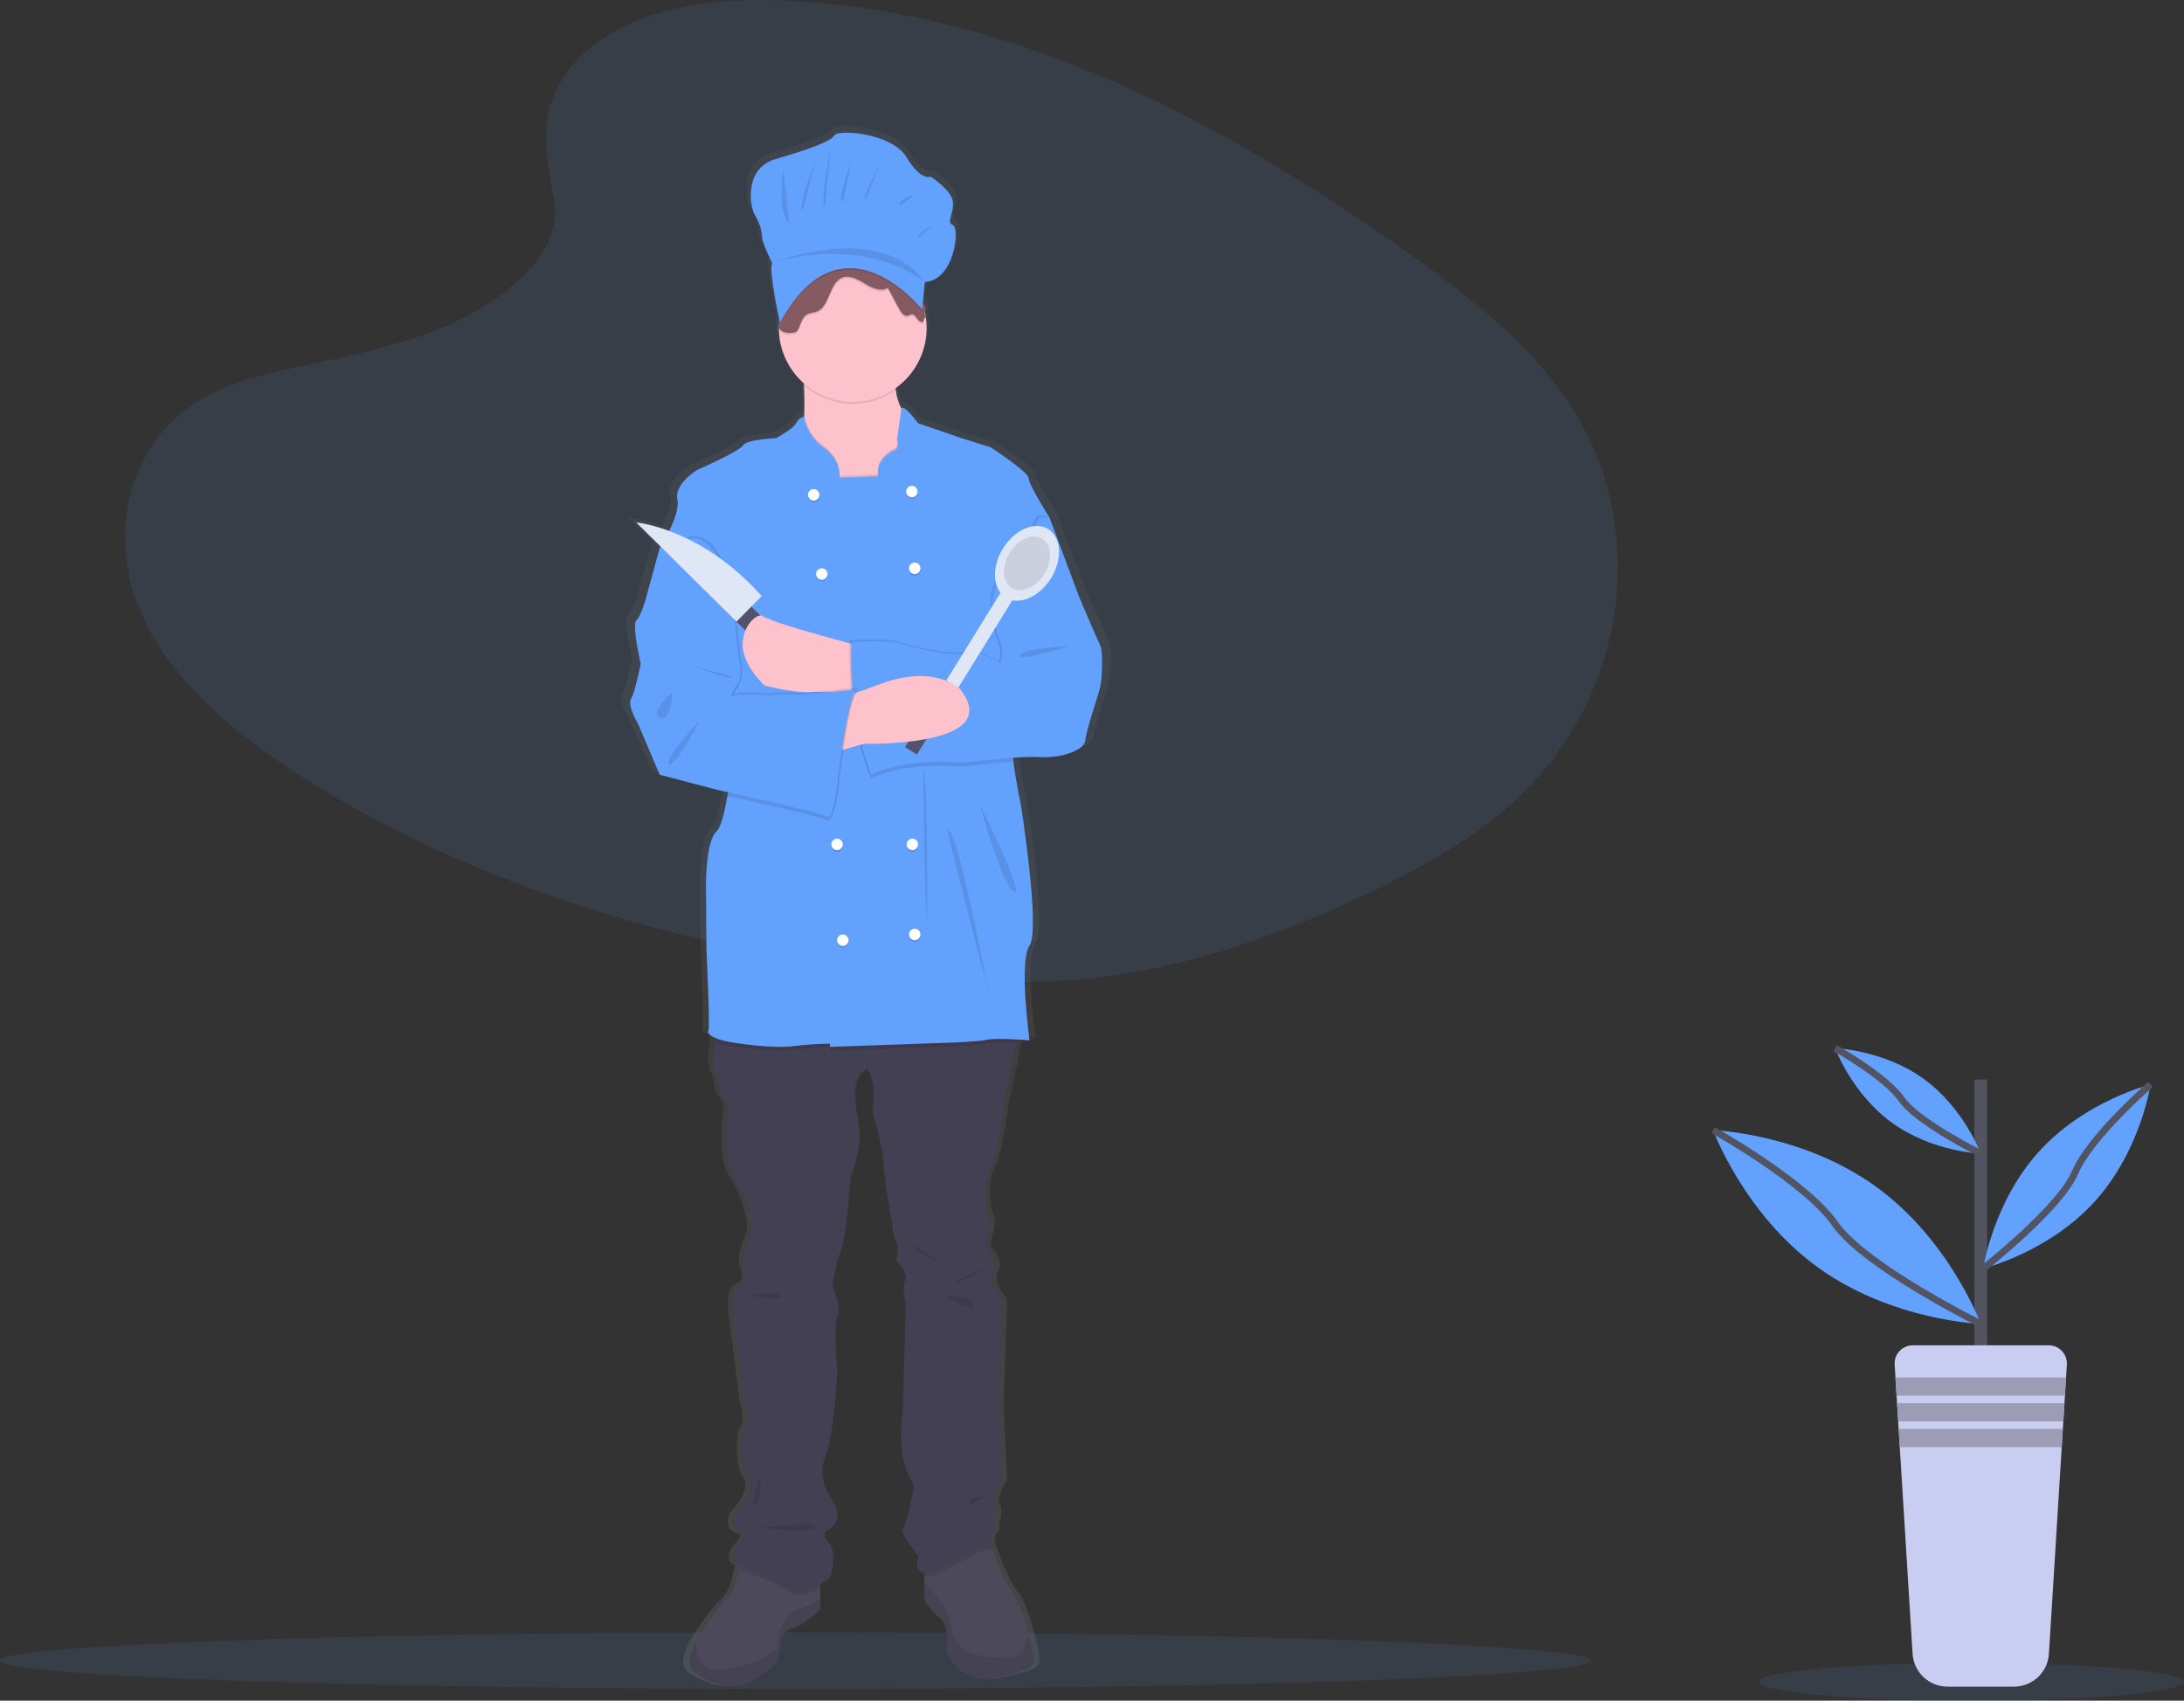 <svg width="637" height="496" viewBox="0 0 637 496" fill="none" xmlns="http://www.w3.org/2000/svg">
<rect x="0" y="0" width="637" height="496" fill="#333333" stroke="none"/>
<path opacity="0.1" d="M231.879 492.573C359.942 492.573 463.757 488.871 463.757 484.305C463.757 479.739 359.942 476.037 231.879 476.037C103.816 476.037 0 479.739 0 484.305C0 488.871 103.816 492.573 231.879 492.573Z" fill="#63A1FF"/>
<path opacity="0.1" d="M170.919 15.011C185.691 1.84 208.879 -0.844 229.986 0.205C296.282 3.501 356.126 35.522 407.891 71.742C426.631 84.853 445.081 98.984 457.246 117.041C482.008 153.798 474.663 204.718 440.23 234.999C428.515 245.302 414.313 253.2 399.734 260.201C373.811 272.65 345.84 282.643 316.418 285.488C295.436 287.516 274.197 285.867 253.338 283.037C195.06 275.13 137.857 257.645 89.912 227.73C68.884 214.609 49.063 198.298 40.396 177.072C31.728 155.846 37.275 128.949 58.748 116.386C67.628 111.19 78.246 108.843 88.641 106.639C103.943 103.396 119.49 100.198 133.298 93.604C147.561 86.793 164.449 73.622 161.625 58.547C158.595 42.371 156.164 28.165 170.919 15.011Z" fill="#63A1FF"/>
<path opacity="0.1" d="M574.984 496C609.235 496 637 493.542 637 490.511C637 487.479 609.235 485.021 574.984 485.021C540.734 485.021 512.969 487.479 512.969 490.511C512.969 493.542 540.734 496 574.984 496Z" fill="#63A1FF"/>
<path d="M323.441 186.803C322.431 184.847 317.094 172.696 317.094 172.696L308.15 149.51C308.15 149.51 301.803 139.733 301.803 137.917C301.803 136.101 290.263 128.838 290.263 128.838C290.263 128.838 280.886 126.045 280.165 125.765C279.443 125.486 268.336 121.81 268.336 121.81C268.336 121.81 263.962 116.055 263.339 117.558L263.338 117.562C263.316 117.524 263.292 117.491 263.27 117.452C262.376 115.781 261.81 113.955 261.602 112.072C261.578 111.904 261.558 111.728 261.537 111.553C264.418 109.6 266.779 106.973 268.416 103.9C270.053 100.827 270.917 97.402 270.932 93.92C270.93 93.003 270.869 92.087 270.748 91.179C270.827 91.129 270.91 91.085 270.996 91.048C271.175 90.97 271.13 90.907 270.998 90.84C271.043 90.817 271.088 90.791 271.134 90.772C271.373 90.668 271.213 90.59 270.982 90.496L270.996 90.489C271.321 90.348 270.91 90.254 270.579 90.105C270.561 90.008 270.545 89.911 270.526 89.815C270.599 89.631 270.644 89.437 270.658 89.239C270.688 89.254 270.714 89.269 270.745 89.283C270.826 88.923 270.824 88.55 270.739 88.191C270.719 88.263 270.694 88.335 270.664 88.405C270.685 88.08 270.618 87.754 270.47 87.464C270.323 87.173 270.1 86.927 269.825 86.752C269.808 86.737 269.79 86.722 269.773 86.707L270.385 80.441C279.406 80.014 280.988 64.66 278.931 63.807C276.873 62.954 278.931 61.106 278.931 57.409C278.931 53.713 272.126 49.59 272.126 49.59C272.126 49.59 269.277 51.012 264.846 43.903C260.414 36.795 244.114 35.657 243.006 37.505C241.898 39.354 234.618 41.771 225.123 44.472C215.627 47.173 217.368 58.405 218.95 60.822C220.254 62.82 221.018 65.122 221.166 67.504C221.166 68.925 224.173 74.896 224.173 74.896C223.225 76.965 225.638 88.3 226.353 91.522C226.342 91.621 226.33 91.72 226.32 91.819C226.314 91.829 226.306 91.837 226.3 91.847C226.266 91.899 226.235 91.953 226.208 92.009C226.054 92.343 226.003 92.715 226.062 93.078C226.01 93.474 226.065 93.877 226.222 94.245C226.276 97.28 226.978 100.269 228.281 103.01C229.583 105.752 231.456 108.184 233.774 110.142C233.785 110.336 233.796 110.531 233.807 110.731C233.94 113.362 234.015 116.474 233.876 119.452C233.869 119.604 233.858 119.754 233.849 119.905C233.326 120.011 232.835 120.239 232.415 120.569C231.996 120.9 231.66 121.325 231.435 121.81C230.541 123.53 225.348 126.184 225.348 126.184C225.348 126.184 216.26 126.603 215.394 128.279C214.529 129.956 201.401 135.542 201.401 135.542C201.401 135.542 194.477 139.593 195.487 144.202C196.015 146.611 194.533 150.352 192.999 153.378C189.789 152.16 186.446 151.326 183.04 150.894L190.395 157.932C190.24 158.173 190.15 158.309 190.15 158.309L185.966 173.115C185.966 173.115 184.524 178.282 183.081 179.54C181.639 180.797 184.379 192.25 184.379 192.25C184.379 192.25 182.793 200.351 181.494 202.446C180.196 204.541 183.514 209.709 183.514 209.709L190.15 224.794L207.749 229.263C207.749 229.263 208.921 229.511 210.817 229.918C210.757 230.278 210.696 230.637 210.634 230.995C209.786 235.8 208.672 240.219 207.316 241.415C203.998 244.348 204.142 257.477 204.142 257.477L204.287 276.054C204.287 276.054 205.441 298.96 204.864 299.798C204.499 300.327 205.23 301.19 207.159 301.965C207.104 302.31 207.05 302.66 206.999 303.016C206.456 306.815 206.214 311.151 207.46 313.067C208.001 314.104 208.298 315.25 208.326 316.419C208.326 318.235 211.067 322.006 211.067 322.006C211.067 322.006 208.903 337.51 212.509 342.818C216.116 348.125 219.145 357.763 217.414 359.997C217.414 359.997 214.384 366.562 215.827 369.495C217.27 372.428 215.827 374.105 213.952 374.803C212.076 375.501 212.238 381.228 212.238 381.228L215.683 408.464C215.683 408.464 217.558 414.051 215.971 416.007C214.384 417.962 214.384 427.739 216.837 431.091C219.289 434.443 213.375 440.589 213.375 440.589C213.375 440.589 209.768 445.757 215.538 447.433C215.538 447.433 216.693 447.712 214.529 449.947C212.365 452.182 211.932 454.975 213.375 455.953C213.674 456.133 213.987 456.288 214.31 456.418C214.257 456.749 214.199 457.092 214.131 457.456C213.577 460.372 212.532 464.171 210.634 466.01C206.954 469.781 203.779 474.014 201.188 478.603C199.209 482.357 198.343 485.871 200.536 487.519C205.729 491.43 212.365 492.687 216.26 491.151C220.155 489.614 225.636 484.865 225.636 484.865L226.935 479.418C226.935 479.418 226.069 476.066 230.397 474.809C234.724 473.552 238.764 469.082 238.764 469.082V461.842C239.811 461.243 240.823 460.582 241.793 459.864C241.793 459.864 243.812 452.741 241.793 450.366C239.773 447.992 239.052 447.154 241.649 445.617C244.245 444.081 244.597 440.729 242.693 437.796C240.783 434.862 237.754 430.533 240.35 424.387C242.947 418.241 243.899 399.385 243.899 399.385C243.899 399.385 242.687 386.535 243.899 383.602C245.111 380.669 242.514 374.803 242.514 374.803C242.514 374.803 243.38 367.54 244.967 364.188C246.553 360.836 247.852 343.097 247.852 343.097C247.852 343.097 250.737 335.555 250.737 330.666C250.737 325.778 246.265 314.045 252.901 310.972C252.901 310.972 255.786 313.486 254.632 323.543C254.632 323.543 257.949 335.275 257.949 338.907C257.949 342.538 260.402 355.668 260.402 355.668C260.402 355.668 260.69 359.858 261.7 361.394C262.71 362.931 261.7 367.121 261.7 367.121C261.7 367.121 265.451 370.613 264.441 372.848C263.431 375.082 264.614 380.122 264.614 380.122L263.72 411.397C263.72 411.397 261.123 424.806 267.182 432.907C267.182 432.907 265.018 444.779 263.72 445.617C262.421 446.455 268.48 453.718 268.48 453.718C268.48 453.718 266.801 458.424 270.211 458.654V466.429C271.395 468.522 273.019 470.333 274.972 471.736C278.145 473.971 276.847 481.653 276.847 481.653C276.847 481.653 280.886 491.43 291.561 489.335C302.236 487.24 303.678 486.262 303.101 482.77C302.894 481.497 302.432 479.223 301.768 476.642C300.62 472.155 298.86 466.742 296.754 464.071C293.436 459.864 290.695 451.065 290.695 451.065C290.695 451.065 289.397 448.132 290.695 447.154C291.994 446.176 291.417 444.36 291.417 444.36C291.417 444.36 292.68 440.729 291.544 438.494C290.407 436.259 293.725 431.65 293.725 431.65L292.715 410.14L293.725 378.854C293.725 378.854 289.253 373.686 291.128 370.613C293.003 367.54 288.964 363.21 288.964 363.21C288.964 363.21 288.532 363.07 289.686 359.579C290.376 357.521 290.273 355.279 289.397 353.293C289.397 353.293 286.945 344.634 291.272 338.069C291.272 338.069 293.148 329.409 293.725 324.94C294.123 321.833 296.616 310.229 298.099 303.441C298.182 303.057 298.263 302.69 298.34 302.339C300.476 302.456 302.091 302.592 302.091 302.592C302.091 302.592 298.774 279.546 302.091 274.797C305.409 270.048 299.495 233.733 299.495 233.733C299.495 233.733 298.081 227.386 297.21 220.911C297.16 220.542 297.115 220.173 297.069 219.805C299.747 219.59 302.436 219.531 305.121 219.626C312.045 220.045 318.825 217.391 318.969 214.737C319.114 212.083 322.864 201.608 323.441 199.234C324.018 196.859 324.451 188.758 323.441 186.803Z" fill="url(#paint0_linear)"/>
<path d="M239.268 456.249V469.181C239.268 469.181 235.376 473.632 231.206 474.883C227.036 476.135 227.87 479.472 227.87 479.472L226.619 484.896C226.619 484.896 221.337 489.624 217.584 491.154C213.832 492.683 207.438 491.432 202.434 487.538C200.321 485.897 201.155 482.398 203.062 478.66C205.546 474.108 208.605 469.894 212.164 466.122C213.993 464.292 214.999 460.509 215.533 457.606C215.928 455.431 216.055 453.745 216.055 453.745L239.268 456.249Z" fill="#4C495A"/>
<path opacity="0.1" d="M239.268 465.899V469.181C239.268 469.181 235.376 473.631 231.206 474.883C227.036 476.135 227.87 479.472 227.87 479.472L226.619 484.896C226.619 484.896 221.337 489.624 217.584 491.154C213.832 492.683 207.438 491.432 202.434 487.538C200.321 485.897 201.155 482.398 203.062 478.66C202.973 482.587 204.135 486.998 209.801 486.843C215.915 486.648 221.808 484.505 226.619 480.724C226.619 480.724 226.48 471.545 232.874 469.459C235.211 468.688 237.381 467.48 239.268 465.899Z" fill="black"/>
<path d="M290.142 489.346C279.856 491.432 275.964 481.697 275.964 481.697C275.964 481.697 277.215 474.049 274.157 471.824C272.266 470.413 270.702 468.61 269.57 466.539V453.745L282.08 444.845L288.852 450.842L289.308 451.242C289.308 451.242 291.949 460.003 295.146 464.192C297.176 466.851 298.871 472.241 299.978 476.708C300.617 479.278 301.062 481.542 301.262 482.81C301.818 486.286 300.428 487.26 290.142 489.346Z" fill="#4C495A"/>
<path opacity="0.1" d="M290.142 489.346C279.856 491.432 275.964 481.697 275.964 481.697C275.964 481.697 277.215 474.049 274.157 471.824C272.266 470.413 270.702 468.61 269.57 466.539V461.583C271.555 463.68 275.297 467.741 276.103 469.46C277.215 471.824 277.354 480.446 282.497 481.975C287.64 483.505 297.648 484.896 298.482 481.002C298.829 479.522 299.33 478.083 299.978 476.708C300.617 479.278 301.062 481.542 301.262 482.81C301.818 486.286 300.428 487.26 290.142 489.346Z" fill="black"/>
<path opacity="0.1" d="M216.055 453.745L239.268 456.249V463.085C236.65 464.637 232.897 466.283 230.789 464.592C227.676 462.1 218.418 458.935 215.533 457.606C215.928 455.431 216.055 453.745 216.055 453.745Z" fill="black"/>
<path opacity="0.1" d="M289.308 452.355C286.111 451.242 280.412 456.109 272.906 459.169C271.863 459.661 270.724 459.915 269.57 459.914V453.745L282.08 444.845L288.852 450.842C288.957 451.359 289.109 451.866 289.308 452.355Z" fill="black"/>
<path d="M297.509 299.245C297.509 299.245 297.07 301.292 296.442 304.262C295.013 311.021 292.611 322.574 292.227 325.667C291.671 330.117 289.864 338.739 289.864 338.739C285.694 345.275 288.057 353.897 288.057 353.897C288.902 355.881 289.001 358.104 288.335 360.155C287.223 363.632 287.64 363.771 287.64 363.771C287.64 363.771 291.532 368.082 289.725 371.141C287.918 374.201 292.227 379.346 292.227 379.346L291.254 410.496L292.227 431.912C292.227 431.912 289.03 436.501 290.125 438.726C291.221 440.951 290.003 444.567 290.003 444.567C290.003 444.567 290.559 446.375 289.308 447.348C288.057 448.322 289.308 451.242 289.308 451.242C286.111 450.13 280.412 454.997 272.906 458.056C265.4 461.116 267.902 453.884 267.902 453.884C267.902 453.884 262.064 446.653 263.315 445.819C264.566 444.984 266.651 433.164 266.651 433.164C260.813 425.098 263.315 411.748 263.315 411.748L264.177 380.609C264.177 380.609 263.037 375.591 264.01 373.366C264.983 371.141 261.369 367.665 261.369 367.665C261.369 367.665 262.342 363.493 261.369 361.963C260.396 360.433 260.118 356.261 260.118 356.261C260.118 356.261 257.755 343.189 257.755 339.574C257.755 335.958 254.558 324.276 254.558 324.276C255.67 314.264 252.89 311.761 252.89 311.761C246.496 314.82 250.805 326.501 250.805 331.369C250.805 336.236 248.025 343.745 248.025 343.745C248.025 343.745 246.774 361.407 245.245 364.744C243.716 368.082 242.882 375.313 242.882 375.313C242.882 375.313 245.384 381.154 244.217 384.074C243.049 386.995 244.217 399.788 244.217 399.788C244.217 399.788 243.299 418.562 240.797 424.681C238.295 430.8 241.214 435.111 243.055 438.031C244.889 440.952 244.55 444.289 242.048 445.819C239.546 447.348 240.241 448.183 242.187 450.547C244.133 452.911 242.187 460.003 242.187 460.003C242.187 460.003 234.264 466.261 230.789 463.48C227.314 460.699 216.194 457.083 214.804 456.11C213.414 455.136 213.831 452.355 215.916 450.13C218.001 447.905 216.889 447.627 216.889 447.627C211.329 445.958 214.804 440.812 214.804 440.812C214.804 440.812 220.503 434.694 218.14 431.356C215.777 428.018 215.777 418.284 217.306 416.337C218.835 414.39 217.028 408.828 217.028 408.828L213.709 381.71C213.709 381.71 213.553 376.008 215.36 375.313C217.167 374.618 218.557 372.949 217.167 370.029C215.777 367.108 218.696 360.572 218.696 360.572C220.364 358.347 217.445 348.752 213.97 343.467C210.495 338.183 212.58 322.747 212.58 322.747C212.58 322.747 209.939 318.992 209.939 317.184C209.913 316.023 209.629 314.883 209.105 313.847C207.905 311.939 208.138 307.622 208.661 303.84C209.167 300.179 209.939 297.02 209.939 297.02L297.509 299.245Z" fill="#444053"/>
<path d="M270.265 141.685L242.882 148.082C242.882 148.082 229.399 136.678 232.735 130.56C233.881 128.457 234.387 124.869 234.559 121.075C234.693 118.111 234.62 115.012 234.492 112.392C234.298 108.604 233.986 105.806 233.986 105.806C233.986 105.806 262.064 89.953 261.091 105.806C260.893 108.446 260.955 111.099 261.275 113.727C261.473 115.597 262.018 117.414 262.882 119.084C264.383 121.76 266.234 121.799 266.234 121.799L270.265 141.685Z" fill="#FDC2CC"/>
<path opacity="0.1" d="M261.275 113.727C257.317 116.567 252.515 117.981 247.651 117.739C242.786 117.497 238.148 115.612 234.492 112.392C234.298 108.604 233.986 105.806 233.986 105.806C233.986 105.806 262.064 89.953 261.091 105.806C260.893 108.446 260.955 111.099 261.275 113.727Z" fill="black"/>
<path d="M248.72 117.209C260.619 117.209 270.265 107.559 270.265 95.654C270.265 83.75 260.619 74.099 248.72 74.099C236.821 74.099 227.175 83.75 227.175 95.654C227.175 107.559 236.821 117.209 248.72 117.209Z" fill="#FDC2CC"/>
<path opacity="0.1" d="M270.265 141.685L242.882 148.082C242.882 148.082 229.399 136.678 232.735 130.56C233.881 128.457 234.387 124.869 234.559 121.075C235.164 124.374 236.934 127.346 239.546 129.447C245.801 133.619 244.828 138.764 244.828 138.764L256.087 138.347C255.392 133.758 259.562 131.255 260.952 130.699C262.342 130.142 261.647 127.639 261.647 127.639L262.882 119.084C264.383 121.76 266.234 121.799 266.234 121.799L270.265 141.685Z" fill="black"/>
<path opacity="0.1" d="M297.509 299.245C297.509 299.245 297.07 301.292 296.442 304.262C293.417 304.101 289.419 303.984 287.64 304.39C284.582 305.086 272.35 305.364 272.35 305.364L242.048 306.437V305.503C238.563 305.531 235.082 305.763 231.623 306.198C226.48 306.893 218.418 305.92 213.275 305.085C211.692 304.859 210.143 304.44 208.661 303.839C209.167 300.179 209.939 297.02 209.939 297.02L297.509 299.245Z" fill="black"/>
<path d="M295.146 210.939C294.707 213.537 295.029 217.842 295.585 222.092C296.425 228.539 297.787 234.858 297.787 234.858C297.787 234.858 303.486 271.015 300.289 275.743C297.092 280.471 300.289 303.417 300.289 303.417C300.289 303.417 290.698 302.582 287.64 303.278C284.582 303.973 272.35 304.251 272.35 304.251L242.048 305.325V304.39C238.563 304.418 235.082 304.65 231.623 305.085C226.48 305.781 218.418 304.807 213.275 303.973C208.132 303.138 206.048 301.47 206.604 300.635C207.16 299.801 206.048 276.994 206.048 276.994L205.909 258.499C205.909 258.499 205.77 245.427 208.967 242.506C210.273 241.316 211.346 236.916 212.163 232.132C213.337 225.207 213.97 217.475 213.97 217.475L192.843 160.876L192.426 159.763C192.426 159.763 198.542 150.307 197.569 145.718C196.596 141.128 203.268 137.096 203.268 137.096C203.268 137.096 215.916 131.533 216.75 129.864C217.584 128.195 226.341 127.778 226.341 127.778C226.341 127.778 231.345 125.136 232.207 123.423C232.417 122.944 232.738 122.523 233.143 122.193C233.548 121.863 234.026 121.634 234.537 121.526C235.126 124.865 236.906 127.877 239.546 130.003C245.801 134.175 244.828 139.321 244.828 139.321L256.087 138.903C255.392 134.314 259.562 131.811 260.952 131.255C262.342 130.699 261.647 128.196 261.647 128.196L262.948 119.19C263.549 117.693 267.763 123.423 267.763 123.423C267.763 123.423 278.466 127.083 279.161 127.361C279.856 127.639 288.891 130.421 288.891 130.421C288.891 130.421 300.011 137.652 300.011 139.46C300.011 141.268 306.127 151.002 306.127 151.002C306.127 151.002 306.055 151.391 305.921 152.103C304.509 159.769 296.164 204.959 295.146 210.939Z" fill="#63A1FF"/>
<path d="M250.666 188.41C250.666 188.41 226.619 182.013 224.256 180.484C221.893 178.954 207.993 187.854 224.951 199.953C224.951 199.953 245.688 204.264 251.235 199.953C256.782 195.642 250.666 188.41 250.666 188.41Z" fill="#FDC2CC"/>
<path opacity="0.1" d="M302.652 150.307L305.571 150.446L314.189 173.531C314.189 173.531 319.332 185.629 320.305 187.576C321.278 189.523 320.861 197.589 320.305 199.953C319.749 202.317 316.135 212.747 315.996 215.389C315.857 218.031 309.324 220.673 302.652 220.256C295.98 219.839 280.412 221.925 280.412 221.925C280.412 221.925 263.786 220.186 253.585 225.402C253.585 225.402 247.052 211.912 247.747 186.742C247.747 186.742 259.284 186.046 262.203 187.159C265.122 188.271 279.3 191.47 281.107 189.801C282.914 188.132 291.115 192.86 291.115 192.86C291.532 191.943 291.748 190.948 291.748 189.94C291.748 188.933 291.532 187.937 291.115 187.02C289.725 183.682 287.362 173.252 290.42 169.915C293.478 166.577 302.652 150.307 302.652 150.307Z" fill="black"/>
<path opacity="0.1" d="M295.585 222.092C288.685 222.559 280.968 223.594 280.968 223.594C280.968 223.594 264.344 221.853 254.141 227.07C254.141 227.07 247.608 213.581 248.303 188.41C248.303 188.41 259.84 187.715 262.759 188.828C265.678 189.94 279.856 193.139 281.663 191.47C283.47 189.801 291.671 194.529 291.671 194.529C292.088 193.612 292.304 192.616 292.304 191.609C292.304 190.601 292.088 189.605 291.671 188.688C290.281 185.351 287.918 174.921 290.976 171.584C294.034 168.246 303.208 151.975 303.208 151.975L305.921 152.103C304.509 159.769 296.164 204.959 295.146 210.939C294.707 213.536 295.029 217.842 295.585 222.092Z" fill="black"/>
<path d="M303.208 150.863L306.127 151.002L314.745 174.087C314.745 174.087 319.888 186.185 320.861 188.132C321.834 190.079 321.417 198.145 320.861 200.509C320.305 202.873 316.691 213.303 316.552 215.945C316.413 218.587 309.88 221.23 303.208 220.812C296.536 220.395 280.968 222.481 280.968 222.481C280.968 222.481 264.342 220.743 254.141 225.958C254.141 225.958 247.608 212.469 248.303 187.298C248.303 187.298 259.84 186.603 262.759 187.715C265.678 188.828 279.856 192.026 281.663 190.357C283.47 188.689 291.671 193.417 291.671 193.417C292.088 192.5 292.304 191.504 292.304 190.496C292.304 189.489 292.088 188.493 291.671 187.576C290.281 184.238 287.918 173.809 290.976 170.471C294.034 167.134 303.208 150.863 303.208 150.863Z" fill="#63A1FF"/>
<path d="M273.841 201.943L277.31 204.092L296.637 172.862L293.169 170.714L273.841 201.943Z" fill="#DFE6F5"/>
<path d="M306.548 168.633C309.964 163.114 309.596 156.696 305.727 154.299C301.858 151.902 295.952 154.434 292.536 159.953C289.12 165.472 289.488 171.889 293.357 174.286C297.226 176.683 303.132 174.152 306.548 168.633Z" fill="#DFE6F5"/>
<path opacity="0.1" d="M304.571 167.408C307.023 163.446 306.759 158.84 303.982 157.119C301.204 155.399 296.965 157.216 294.513 161.177C292.061 165.139 292.325 169.745 295.103 171.466C297.88 173.187 302.119 171.37 304.571 167.408Z" fill="black"/>
<path d="M263.963 217.905L267.431 220.053L279.457 200.622L275.989 198.473L263.963 217.905Z" fill="#53526B"/>
<path d="M243.577 219.283L252.056 216.919C252.056 216.919 293.895 218.031 279.856 200.787C279.856 200.787 272.489 193.695 257.06 199.396C241.631 205.098 237.322 205.793 237.322 205.793L243.577 219.283Z" fill="#FDC2CC"/>
<path opacity="0.1" d="M237.322 146.552C238.244 146.552 238.99 145.805 238.99 144.883C238.99 143.961 238.244 143.214 237.322 143.214C236.401 143.214 235.654 143.961 235.654 144.883C235.654 145.805 236.401 146.552 237.322 146.552Z" fill="black"/>
<path opacity="0.1" d="M265.956 145.579C266.877 145.579 267.624 144.831 267.624 143.91C267.624 142.988 266.877 142.241 265.956 142.241C265.035 142.241 264.288 142.988 264.288 143.91C264.288 144.831 265.035 145.579 265.956 145.579Z" fill="black"/>
<path d="M237.322 145.996C238.244 145.996 238.99 145.249 238.99 144.327C238.99 143.405 238.244 142.658 237.322 142.658C236.401 142.658 235.654 143.405 235.654 144.327C235.654 145.249 236.401 145.996 237.322 145.996Z" fill="white"/>
<path opacity="0.1" d="M239.685 169.637C240.607 169.637 241.353 168.89 241.353 167.968C241.353 167.046 240.607 166.299 239.685 166.299C238.764 166.299 238.017 167.046 238.017 167.968C238.017 168.89 238.764 169.637 239.685 169.637Z" fill="black"/>
<path opacity="0.1" d="M266.79 167.968C267.711 167.968 268.458 167.221 268.458 166.299C268.458 165.378 267.711 164.63 266.79 164.63C265.869 164.63 265.122 165.378 265.122 166.299C265.122 167.221 265.869 167.968 266.79 167.968Z" fill="black"/>
<path d="M239.685 169.08C240.607 169.08 241.353 168.333 241.353 167.412C241.353 166.49 240.607 165.743 239.685 165.743C238.764 165.743 238.017 166.49 238.017 167.412C238.017 168.333 238.764 169.08 239.685 169.08Z" fill="white"/>
<path opacity="0.1" d="M266.095 248.496C267.016 248.496 267.763 247.749 267.763 246.827C267.763 245.905 267.016 245.158 266.095 245.158C265.174 245.158 264.427 245.905 264.427 246.827C264.427 247.749 265.174 248.496 266.095 248.496Z" fill="black"/>
<path opacity="0.1" d="M244.143 248.496C245.064 248.496 245.811 247.749 245.811 246.827C245.811 245.905 245.064 245.158 244.143 245.158C243.222 245.158 242.475 245.905 242.475 246.827C242.475 247.749 243.222 248.496 244.143 248.496Z" fill="black"/>
<path d="M266.095 247.939C267.016 247.939 267.763 247.192 267.763 246.271C267.763 245.349 267.016 244.602 266.095 244.602C265.174 244.602 264.427 245.349 264.427 246.271C264.427 247.192 265.174 247.939 266.095 247.939Z" fill="white"/>
<path opacity="0.1" d="M245.811 276.438C246.732 276.438 247.479 275.691 247.479 274.769C247.479 273.848 246.732 273.101 245.811 273.101C244.89 273.101 244.143 273.848 244.143 274.769C244.143 275.691 244.89 276.438 245.811 276.438Z" fill="black"/>
<path opacity="0.1" d="M266.79 274.769C267.711 274.769 268.458 274.022 268.458 273.101C268.458 272.179 267.711 271.432 266.79 271.432C265.869 271.432 265.122 272.179 265.122 273.101C265.122 274.022 265.869 274.769 266.79 274.769Z" fill="black"/>
<path d="M245.811 275.882C246.732 275.882 247.479 275.135 247.479 274.213C247.479 273.292 246.732 272.544 245.811 272.544C244.89 272.544 244.143 273.292 244.143 274.213C244.143 275.135 244.89 275.882 245.811 275.882Z" fill="white"/>
<path d="M244.143 247.939C245.064 247.939 245.811 247.192 245.811 246.271C245.811 245.349 245.064 244.602 244.143 244.602C243.222 244.602 242.475 245.349 242.475 246.271C242.475 247.192 243.222 247.939 244.143 247.939Z" fill="white"/>
<path d="M266.79 274.213C267.711 274.213 268.458 273.466 268.458 272.544C268.458 271.623 267.711 270.875 266.79 270.875C265.869 270.875 265.122 271.623 265.122 272.544C265.122 273.466 265.869 274.213 266.79 274.213Z" fill="white"/>
<path d="M265.956 145.022C266.877 145.022 267.624 144.275 267.624 143.353C267.624 142.432 266.877 141.685 265.956 141.685C265.035 141.685 264.288 142.432 264.288 143.353C264.288 144.275 265.035 145.022 265.956 145.022Z" fill="white"/>
<path d="M266.79 167.412C267.711 167.412 268.458 166.665 268.458 165.743C268.458 164.821 267.711 164.074 266.79 164.074C265.869 164.074 265.122 164.821 265.122 165.743C265.122 166.665 265.869 167.412 266.79 167.412Z" fill="white"/>
<path opacity="0.1" d="M269.292 224.289C269.292 224.289 269.57 262.393 270.404 269.207C270.404 269.207 270.707 226.085 269.292 224.289Z" fill="black"/>
<path opacity="0.1" d="M276.381 241.95C275.808 241.95 287.779 286.59 288.335 289.788C288.891 292.987 279.717 241.95 276.381 241.95Z" fill="black"/>
<path opacity="0.1" d="M285.833 234.719C285.833 235.136 292.505 258.916 295.841 260.168C299.177 261.419 285.833 234.719 285.833 234.719Z" fill="black"/>
<path opacity="0.1" d="M312.104 188.41C312.104 188.41 297.926 189.043 297.509 191.091C297.092 193.139 312.104 188.41 312.104 188.41Z" fill="black"/>
<path opacity="0.1" d="M287.084 369.75C287.084 369.75 276.937 374.061 278.466 374.339C279.995 374.617 287.084 369.75 287.084 369.75Z" fill="black"/>
<path opacity="0.1" d="M266.095 363.353C265.7 362.464 272.906 366.969 272.906 367.525C272.906 368.082 266.651 364.605 266.095 363.353Z" fill="black"/>
<path opacity="0.1" d="M275.547 377.955C275.547 377.955 283.47 377.555 284.026 380.606C284.582 383.657 275.547 377.955 275.547 377.955Z" fill="black"/>
<path opacity="0.1" d="M218.557 377.938C218.557 377.938 227.175 376.252 227.87 377.938C228.565 379.624 218.557 377.938 218.557 377.938Z" fill="black"/>
<path opacity="0.1" d="M221.754 430.382C221.754 430.382 222.32 437.475 220.23 439.143C218.14 440.812 221.754 430.382 221.754 430.382Z" fill="black"/>
<path opacity="0.1" d="M220.702 445.401C223.422 445.68 237.739 443.176 237.6 445.401C237.461 447.626 220.702 445.401 220.702 445.401Z" fill="black"/>
<path opacity="0.1" d="M286.389 436.779C286.389 436.779 281.506 436.029 282.697 439.324L286.389 436.779Z" fill="black"/>
<path opacity="0.1" d="M195.623 159.207H192.982L188.951 173.948C188.951 173.948 187.561 179.093 186.171 180.345C184.781 181.596 187.422 192.999 187.422 192.999C187.422 192.999 185.893 201.065 184.642 203.151C183.391 205.237 186.588 210.383 186.588 210.383L192.982 225.401L209.939 229.852C209.939 229.852 239.824 236.388 241.214 237.361C242.604 238.335 243.855 236.944 244.828 227.905C245.801 218.865 248.442 201.343 250.527 200.509C250.527 200.509 233.847 202.317 232.457 202.039C231.067 201.761 224.395 202.178 224.395 202.178C224.395 202.178 215.638 201.622 214.248 202.456C212.859 203.29 216.055 198.417 216.055 198.417C216.641 196.185 216.641 193.84 216.055 191.609C215.082 187.854 214.526 145.3 195.623 159.207Z" fill="black"/>
<path opacity="0.1" d="M249.971 202.178C247.886 203.012 245.245 220.534 244.272 229.574C243.299 238.613 242.048 240.003 240.658 239.03C239.53 238.24 219.608 233.779 212.163 232.132C213.337 225.207 213.97 217.475 213.97 217.475L192.843 160.876H195.067C213.97 146.969 214.526 189.523 215.499 193.278C216.085 195.509 216.085 197.854 215.499 200.086C215.499 200.086 212.302 204.959 213.692 204.125C215.082 203.29 223.839 203.847 223.839 203.847C223.839 203.847 230.511 203.429 231.901 203.708C233.291 203.986 249.971 202.178 249.971 202.178Z" fill="black"/>
<path d="M195.067 159.763H192.426L188.395 174.504C188.395 174.504 187.005 179.649 185.615 180.901C184.225 182.152 186.866 193.556 186.866 193.556C186.866 193.556 185.337 201.621 184.086 203.707C182.835 205.793 186.032 210.939 186.032 210.939L192.426 225.958L209.383 230.408C209.383 230.408 239.268 236.944 240.658 237.917C242.048 238.891 243.299 237.5 244.272 228.461C245.245 219.422 247.886 201.9 249.971 201.065C249.971 201.065 233.291 202.873 231.901 202.595C230.511 202.317 223.839 202.734 223.839 202.734C223.839 202.734 215.082 202.178 213.692 203.012C212.302 203.847 215.499 198.973 215.499 198.973C216.085 196.742 216.085 194.397 215.499 192.165C214.526 188.41 213.97 145.857 195.067 159.763Z" fill="#63A1FF"/>
<path opacity="0.1" d="M204.102 210.104C204.102 210.104 196.457 224.567 195.067 222.898C193.677 221.23 204.102 210.104 204.102 210.104Z" fill="black"/>
<path opacity="0.1" d="M196.179 201.869C196.179 201.869 189.09 207.74 192.426 209.27C195.762 210.8 196.179 201.869 196.179 201.869Z" fill="black"/>
<path opacity="0.1" d="M202.851 194.668C203.407 194.807 213.136 196.741 213.275 197.582C213.414 198.423 202.851 194.668 202.851 194.668Z" fill="black"/>
<path opacity="0.1" d="M270.326 92.795C270.024 92.902 269.766 93.106 269.594 93.376C269.422 93.647 269.345 93.967 269.376 94.286C268.809 94.787 268.013 94.197 267.552 93.557C267.085 92.923 266.557 92.139 265.851 92.228C265.515 92.335 265.19 92.471 264.878 92.634C263.766 92.99 262.826 91.683 262.203 90.537C261.119 88.529 260.035 86.522 258.951 84.518C256.777 85.781 254.208 84.457 252.051 83.15C249.893 81.843 247.325 80.513 245.145 81.776C241.948 83.623 241.831 89.78 238.518 91.299C237.45 91.788 236.21 91.683 235.221 92.356C234.242 93.023 233.714 94.308 233.275 95.538C233.112 96.237 232.73 96.867 232.185 97.334C231.838 97.516 231.453 97.609 231.062 97.607C230.079 97.774 229.069 97.632 228.171 97.201C227.7 96.905 227.344 96.457 227.162 95.931C226.98 95.405 226.983 94.832 227.17 94.308C227.196 94.253 227.226 94.199 227.259 94.147C227.615 93.716 227.935 93.257 228.215 92.773C228.549 91.888 228.071 90.859 228.176 89.903C228.349 88.267 230.078 87.405 230.372 85.797C230.495 85.169 230.367 84.496 230.484 83.862C230.5 83.779 230.522 83.697 230.55 83.617L229.533 84.318C230.673 82.988 231.245 81.142 232.079 79.528C233.006 77.762 234.281 76.202 235.827 74.943C237.373 73.684 239.159 72.752 241.075 72.203C244.7 71.146 248.531 71.435 252.19 72.331C255.669 73.198 259.001 74.571 262.081 76.408C263.181 76.998 264.159 77.793 264.961 78.75C265.633 79.742 266.205 80.798 266.668 81.904C267.747 84.14 270.693 86.209 268.347 86.521C266.396 86.782 268.175 88.15 269.198 89.074C269.429 89.255 269.628 89.473 269.787 89.719C269.957 90.071 270.035 90.46 270.013 90.85C269.992 91.24 269.872 91.619 269.665 91.95C269.27 92.45 270.871 92.55 270.326 92.795Z" fill="black"/>
<path d="M270.326 92.239C270.024 92.345 269.766 92.55 269.594 92.82C269.422 93.091 269.345 93.411 269.376 93.73C268.809 94.23 268.013 93.641 267.552 93.001C267.085 92.367 266.557 91.583 265.851 91.672C265.515 91.779 265.19 91.915 264.878 92.078C263.766 92.434 262.826 91.126 262.203 89.981C261.119 87.972 260.035 85.966 258.951 83.962C256.777 85.225 254.208 83.901 252.051 82.594C249.893 81.286 247.325 79.957 245.145 81.219C241.948 83.066 241.832 89.224 238.518 90.743C237.45 91.232 236.21 91.126 235.221 91.8C234.242 92.467 233.714 93.752 233.275 94.981C233.112 95.681 232.73 96.311 232.185 96.778C231.838 96.959 231.453 97.053 231.062 97.051C230.079 97.218 229.069 97.076 228.171 96.644C227.7 96.348 227.344 95.9 227.162 95.374C226.98 94.848 226.983 94.276 227.17 93.752C227.196 93.697 227.226 93.643 227.259 93.591C227.615 93.16 227.935 92.7 228.215 92.217C228.549 91.332 228.071 90.303 228.176 89.346C228.349 87.711 230.078 86.849 230.372 85.241C230.495 84.613 230.367 83.94 230.484 83.305C230.5 83.222 230.522 83.141 230.55 83.061L229.533 83.762C230.673 82.432 231.245 80.585 232.079 78.972C233.006 77.206 234.281 75.646 235.827 74.387C237.373 73.128 239.159 72.195 241.075 71.646C244.7 70.589 248.531 70.879 252.19 71.774C255.669 72.641 259.001 74.015 262.081 75.852C263.181 76.442 264.159 77.237 264.961 78.194C265.633 79.185 266.205 80.242 266.668 81.347C267.747 83.584 270.693 85.653 268.347 85.964C266.396 86.226 268.175 87.594 269.198 88.518C269.429 88.699 269.628 88.917 269.787 89.163C269.957 89.515 270.035 89.904 270.013 90.294C269.992 90.684 269.872 91.062 269.665 91.393C269.27 91.894 270.871 91.994 270.326 92.239Z" fill="#865A61"/>
<path opacity="0.1" d="M269.198 88.518L268.975 90.859C268.975 90.859 245.646 61.278 227.498 94.681C227.498 94.681 227.409 94.275 227.259 93.591C227.615 93.16 227.935 92.7 228.215 92.217C228.549 91.332 228.071 90.303 228.176 89.346C228.349 87.711 230.078 86.849 230.372 85.241C230.495 84.613 230.367 83.94 230.484 83.305C230.5 83.222 230.522 83.141 230.55 83.061L229.533 83.762C230.673 82.432 231.245 80.585 232.079 78.972C233.006 77.206 234.281 75.646 235.827 74.387C237.373 73.128 239.159 72.195 241.075 71.646C244.7 70.589 248.531 70.879 252.19 71.774C255.669 72.641 259.001 74.015 262.081 75.852C263.181 76.442 264.159 77.237 264.961 78.194C265.633 79.185 266.205 80.242 266.668 81.347C267.747 83.584 270.693 85.653 268.347 85.964C266.395 86.226 268.175 87.594 269.198 88.518Z" fill="black"/>
<g opacity="0.1">
<path opacity="0.1" d="M269.773 91.936C269.658 92.065 269.574 92.22 269.528 92.387C269.483 92.553 269.476 92.729 269.509 92.899C268.941 93.4 268.146 92.81 267.685 92.17C267.218 91.536 266.69 90.752 265.984 90.841C265.648 90.948 265.323 91.084 265.011 91.247C263.899 91.603 262.959 90.296 262.336 89.15C261.252 87.142 260.168 85.135 259.084 83.131C256.91 84.394 254.341 83.07 252.184 81.763C250.026 80.455 247.458 79.126 245.278 80.389C242.081 82.235 241.964 88.393 238.651 89.912C237.583 90.401 236.343 90.296 235.354 90.969C234.375 91.636 233.847 92.921 233.408 94.15C233.245 94.85 232.863 95.48 232.318 95.947C231.971 96.128 231.586 96.222 231.195 96.22C230.212 96.387 229.202 96.245 228.304 95.814C227.765 95.456 227.379 94.911 227.22 94.284C227.11 94.783 227.154 95.303 227.348 95.775C227.542 96.247 227.875 96.649 228.304 96.926C229.202 97.357 230.212 97.499 231.195 97.332C231.586 97.335 231.971 97.241 232.318 97.06C232.863 96.592 233.245 95.963 233.408 95.263C233.847 94.034 234.375 92.749 235.354 92.081C236.343 91.408 237.583 91.514 238.651 91.024C241.964 89.506 242.081 83.348 245.278 81.501C247.458 80.238 250.026 81.568 252.184 82.875C254.341 84.182 256.91 85.506 259.084 84.243C260.168 86.246 261.252 88.252 262.336 90.262C262.959 91.408 263.899 92.715 265.011 92.359C265.323 92.196 265.648 92.06 265.984 91.953C266.69 91.864 267.218 92.648 267.685 93.283C268.146 93.922 268.941 94.512 269.509 94.011C269.478 93.692 269.555 93.372 269.727 93.102C269.899 92.832 270.157 92.627 270.459 92.521C270.893 92.326 269.971 92.222 269.773 91.936Z" fill="black"/>
<path opacity="0.1" d="M267.955 86.379C268.123 86.311 268.3 86.266 268.48 86.246C269.514 86.109 269.519 85.629 269.109 84.945C268.914 85.05 268.7 85.114 268.48 85.133C267.364 85.283 267.47 85.795 267.955 86.379Z" fill="black"/>
<path opacity="0.1" d="M270.085 91.038C270.162 90.679 270.16 90.308 270.079 89.95C270.03 90.172 269.934 90.381 269.798 90.563C269.623 90.784 269.838 90.926 270.085 91.038Z" fill="black"/>
<path opacity="0.1" d="M228.341 89.436C228.329 89.499 228.316 89.562 228.309 89.628C228.286 90.129 228.323 90.631 228.418 91.123C228.483 90.56 228.457 89.99 228.341 89.436Z" fill="black"/>
<path opacity="0.1" d="M230.599 82.649C230.337 83.145 230.024 83.612 229.666 84.043L230.563 83.425C230.559 83.166 230.571 82.907 230.599 82.649Z" fill="black"/>
</g>
<path d="M227.497 94.125C227.497 94.125 224.142 79.12 225.209 76.714C225.209 76.714 222.312 70.769 222.312 69.353C222.171 66.991 221.437 64.703 220.177 62.7C218.652 60.294 216.975 49.111 226.124 46.422C235.274 43.733 242.289 41.326 243.356 39.486C244.424 37.646 260.13 38.778 264.4 45.856C268.67 52.933 271.415 51.518 271.415 51.518C271.415 51.518 277.972 55.623 277.972 59.303C277.972 62.983 275.99 64.824 277.972 65.673C279.955 66.522 278.43 81.81 269.737 82.234L268.975 90.303C268.975 90.303 245.643 60.719 227.497 94.125Z" fill="#63A1FF"/>
<path opacity="0.1" d="M228.496 49.346C228.496 49.346 226.48 61.166 230.164 65.13L228.496 49.346Z" fill="black"/>
<path opacity="0.1" d="M237.948 46.634C237.948 46.634 232.805 59.289 234.056 61.723L237.948 46.634Z" fill="black"/>
<path opacity="0.1" d="M242.396 42.601C242.396 42.601 238.921 59.081 240.589 60.402L242.396 42.601Z" fill="black"/>
<path opacity="0.1" d="M248.373 47.051C248.373 47.051 244.064 57.62 245.801 59.081L248.373 47.051Z" fill="black"/>
<path opacity="0.1" d="M256.504 48.303C256.504 48.303 251.431 56.925 252.473 58.455L256.504 48.303Z" fill="black"/>
<path opacity="0.1" d="M266.929 56.716C266.929 56.716 261.508 58.177 262.62 59.915L266.929 56.716Z" fill="black"/>
<path opacity="0.1" d="M272.072 65.686C272.072 65.686 267.207 68.05 268.111 69.302L272.072 65.686Z" fill="black"/>
<path opacity="0.1" d="M225.209 76.714C225.209 76.714 256.283 64.086 269.738 82.234C269.737 82.234 253.406 68.342 225.209 76.714Z" fill="black"/>
<path d="M213.98 180.472L218.31 176.09L230.552 188.196L226.222 192.579L214.964 181.445L213.98 180.472Z" fill="#53526B"/>
<path d="M185.575 152.38C185.575 152.38 204.526 153.993 222.163 173.855L214.812 181.295L185.575 152.38Z" fill="#DFE6F5"/>
<path d="M242.416 187.893C242.416 187.893 224.202 181.25 222.412 179.662C220.623 178.073 210.094 187.315 222.939 199.879C222.939 199.879 238.645 204.356 242.847 199.879C247.049 195.402 242.416 187.893 242.416 187.893Z" fill="#FDC2CC"/>
<path d="M579.571 314.857H575.867V398.226H579.571V314.857Z" fill="#535461"/>
<path d="M602.832 397.973L602.598 401.728L602.27 407.026L602.135 409.237L601.807 414.542L601.666 416.753L601.338 422.051L597.604 482.33C597.443 484.924 596.301 487.358 594.408 489.138C592.516 490.918 590.016 491.909 587.419 491.909H568.019C565.422 491.908 562.924 490.917 561.032 489.138C559.141 487.358 557.999 484.923 557.84 482.33L554.099 422.051L553.772 416.753L553.637 414.542L553.303 409.237L553.167 407.026L552.84 401.728L552.606 397.973C552.561 397.253 552.665 396.53 552.91 395.851C553.155 395.172 553.537 394.551 554.031 394.025C554.526 393.499 555.123 393.08 555.785 392.794C556.448 392.507 557.162 392.359 557.883 392.36H597.561C598.282 392.36 598.996 392.507 599.658 392.794C600.32 393.08 600.916 393.5 601.41 394.026C601.904 394.552 602.285 395.173 602.53 395.852C602.774 396.531 602.877 397.253 602.832 397.973Z" fill="#CACDF2"/>
<path d="M602.597 401.728L602.27 407.027H553.167L552.84 401.728H602.597Z" fill="#9D9CB5"/>
<path d="M602.134 409.237L601.807 414.542H553.637L553.303 409.237H602.134Z" fill="#9D9CB5"/>
<path d="M601.666 416.753L601.339 422.051H554.1L553.773 416.753H601.666Z" fill="#9D9CB5"/>
<path d="M547.188 346.106C568.744 361.706 577.719 386.109 577.719 386.109C577.719 386.109 551.744 385.218 530.188 369.617C508.632 354.017 499.657 329.614 499.657 329.614C499.657 329.614 525.631 330.505 547.188 346.106Z" fill="#63A1FF"/>
<path d="M499.657 329.614C499.657 329.614 526.617 344.587 535.266 356.982C543.915 369.377 577.719 386.109 577.719 386.109" stroke="#535461" stroke-width="2" stroke-miterlimit="10"/>
<path d="M561.101 314.673C572.834 323.164 577.719 336.446 577.719 336.446C577.719 336.446 563.581 335.961 551.848 327.47C540.115 318.979 535.23 305.697 535.23 305.697C535.23 305.697 549.368 306.182 561.101 314.673Z" fill="#63A1FF"/>
<path d="M535.23 305.697C535.23 305.697 549.904 313.846 554.612 320.593C559.319 327.339 577.719 336.446 577.719 336.446" stroke="#535461" stroke-width="2" stroke-miterlimit="10"/>
<path d="M594.769 335.77C581.292 350.589 578.442 369.952 578.442 369.952C578.442 369.952 597.44 365.288 610.917 350.469C624.393 335.65 627.244 316.287 627.244 316.287C627.244 316.287 608.245 320.951 594.769 335.77Z" fill="#63A1FF"/>
<path d="M627.244 316.287C627.244 316.287 609.69 331.478 605.228 341.944C600.767 352.41 578.442 369.952 578.442 369.952" stroke="#535461" stroke-width="2" stroke-miterlimit="10"/>
<defs>
<linearGradient id="paint0_linear" x1="252.62" y1="491.788" x2="252.62" y2="36.72" gradientUnits="userSpaceOnUse">
<stop stop-color="#808080" stop-opacity="0.25"/>
<stop offset="0.535" stop-color="#808080" stop-opacity="0.12"/>
<stop offset="1" stop-color="#808080" stop-opacity="0.1"/>
</linearGradient>
</defs>
</svg>
